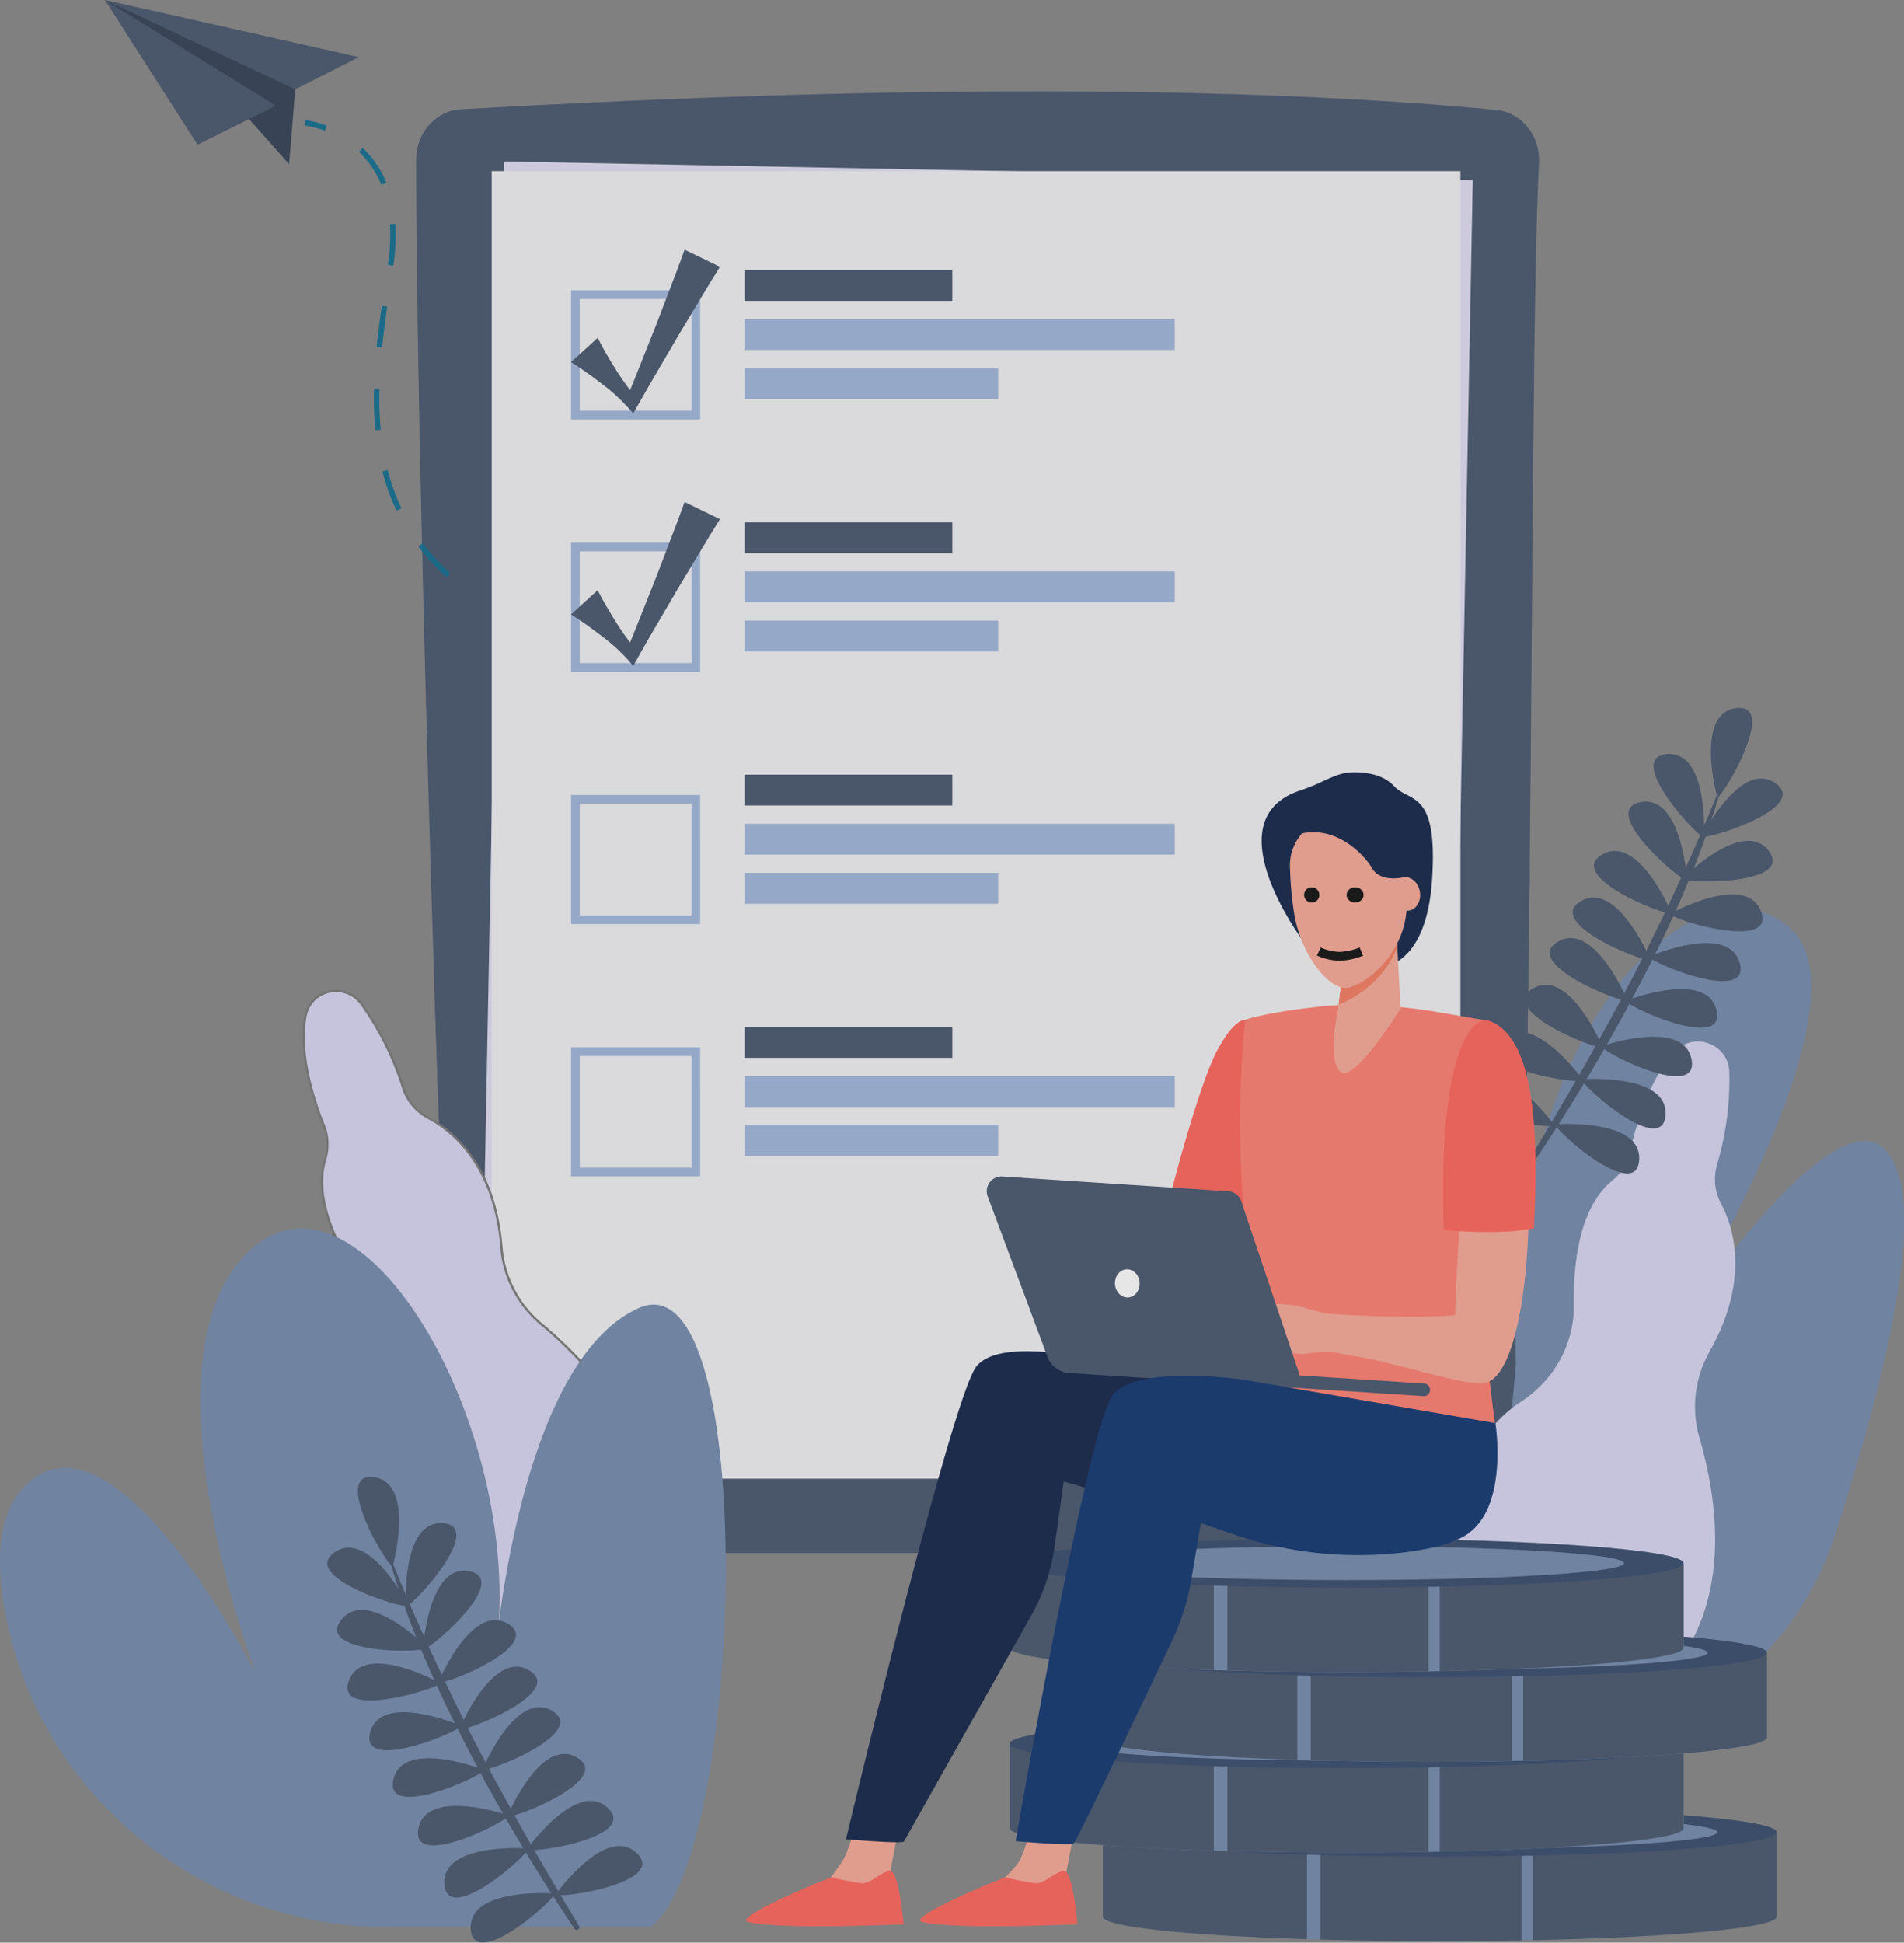 <svg xmlns="http://www.w3.org/2000/svg" width="857.875" height="875.21" viewBox="0 0 857.875 875.21"><rect x="0" y="0" width="857.875" height="875.21" fill="#808080" stroke="none"/><defs><style>.a{opacity:0.8;}.b{fill:#3c4b64;}.c{fill:#dedcf2;}.d{fill:#6c83a8;}.e{fill:#f0f0f2;}.f{fill:#9bb2d8;}.g{fill:#d7d5f2;}.h{fill:#707070;}.i{fill:#2a4063;}.j{fill:#05173e;}.k{fill:#f7a491;}.l{fill:#ff5b51;}.m{fill:#ff7768;}.n{fill:#fff;}.o{fill:#012968;}.p{fill:#f47458;}.q{fill:#26334a;}.r{fill:#016589;}</style></defs><g class="a" transform="translate(-6.608 -84.492)"><g transform="translate(194.114 125.631)"><g transform="translate(0)"><path class="b" d="M641.224,156.707c-2.656,51.071-2.807,186.377-4.2,318.317-1.29,122.507-3.668,242.078-10.117,288.547-1.543,11.129-10.523,19.349-21.1,19.349H175.155c-11.078,0-20.311-9.031-21.248-20.766-3.186-39.638-7.083-132.979-10.472-236.943-4.5-138.266-8.171-295.326-8.12-370.048,0-12.066,8.9-22.007,20.211-22.614,75.683-4.174,294.491-16.063,466.349.278C633.308,133.916,641.857,144.49,641.224,156.707Z" transform="translate(-135.315 -124.456)"/><path class="b" d="M632.883,296.193c-1.29,122.507-3.668,242.078-10.117,288.547-1.543,11.129-10.523,19.35-21.1,19.35H171.013c-11.078,0-20.311-9.031-21.248-20.766-3.186-39.638-7.083-132.979-10.472-236.943C243.055,406.1,447.214,480.825,632.883,296.193Z" transform="translate(-131.172 54.375)"/></g><g transform="translate(28.392 31.595)"><g transform="translate(0 0)"><rect class="c" width="436.456" height="589.115" transform="translate(11.305 0) rotate(1.1)"/><path class="d" d="M439.123,385.154l-.431,22.691c-29.621,42.318-73.281,62.5-106.822,72.091l-40.2-.759c.329-.4.657-.808.961-1.239C308.269,476.825,401.079,466.908,439.123,385.154Z" transform="translate(-0.888 115.416)"/></g><g transform="translate(5.652 4.365)"><path class="e" d="M516.686,680.591a12.226,12.226,0,0,1,5.12-3.358c9.466-6.344,19.082-12.456,29.058-18.012a12.66,12.66,0,0,1,6.259-1.7A87.438,87.438,0,0,0,572.4,643.86c4.009-4.74,9.933-12.611,16.049-14.614V142.072H151.992V731.187H435.829c.992-1.611,8.563-3.035,10.48-4.091,24.579-13.542,46.983-30.438,70.109-46.225Z" transform="translate(-151.992 -142.072)"/><path class="c" d="M291.039,482.671s114.252-3.709,152.618-101.941c0,0-68.3,21.5-108.35,9.7C335.307,390.426,318.442,457.291,291.039,482.671Z" transform="translate(-7.202 106.444)"/><g transform="translate(35.747 35.377)"><g transform="translate(0 18.321)"><path class="f" d="M227.683,249.08H169.5V190.9h58.179Zm-54.258-3.923H223.76V194.822H173.425Z" transform="translate(-169.504 -190.901)"/></g><path class="b" d="M220.665,181.926q-3.08,8.543-6.348,16.99l-6.475,16.929c-3.917,9.778-7.741,19.6-11.731,29.342a106.174,106.174,0,0,1-6.477-9.331c-2.872-4.581-5.64-9.261-8.116-14.2L169.5,232.593c4.689,2.927,9.09,6.118,13.383,9.406a83.174,83.174,0,0,1,11.964,10.7l2.688,3.058,2.1-3.746c5.893-10.519,12.111-20.879,18.161-31.318l9.335-15.536q4.645-7.777,9.462-15.473Z" transform="translate(-169.504 -181.926)"/><g transform="translate(78.189 9.161)"><rect class="b" width="93.593" height="13.913"/><rect class="f" width="193.826" height="13.913" transform="translate(0 22.133)"/><rect class="f" width="114.251" height="13.912" transform="translate(0 44.267)"/></g><g transform="translate(0 113.68)"><g transform="translate(0 18.319)"><path class="f" d="M227.683,304.771H169.5V246.59h58.179Zm-54.258-3.923H223.76V250.513H173.425Z" transform="translate(-169.504 -246.59)"/></g><path class="b" d="M220.665,237.616q-3.08,8.54-6.348,16.99l-6.475,16.926c-3.917,9.778-7.741,19.6-11.731,29.344a106.168,106.168,0,0,1-6.477-9.331c-2.872-4.583-5.64-9.261-8.116-14.2L169.5,288.281c4.689,2.929,9.09,6.12,13.383,9.406a83.294,83.294,0,0,1,11.964,10.7l2.688,3.06,2.1-3.748c5.893-10.517,12.111-20.876,18.161-31.318l9.335-15.534q4.645-7.78,9.462-15.473Z" transform="translate(-169.504 -237.616)"/><g transform="translate(78.189 9.16)"><rect class="b" width="93.593" height="13.913"/><rect class="f" width="193.826" height="13.913" transform="translate(0 22.134)"/><rect class="f" width="114.251" height="13.913" transform="translate(0 44.267)"/></g></g><g transform="translate(0 236.519)"><g transform="translate(0 9.16)"><path class="f" d="M227.683,360.459H169.5V302.28h58.179Zm-54.258-3.921H223.76V306.2H173.425Z" transform="translate(-169.504 -302.28)"/></g><g transform="translate(78.189)"><rect class="b" width="93.593" height="13.913"/><rect class="f" width="193.826" height="13.913" transform="translate(0 22.133)"/><rect class="f" width="114.251" height="13.913" transform="translate(0 44.267)"/></g></g><g transform="translate(0 350.199)"><g transform="translate(0 9.159)"><path class="f" d="M227.683,416.15H169.5V357.969h58.179Zm-54.258-3.923H223.76V361.892H173.425Z" transform="translate(-169.504 -357.969)"/></g><g transform="translate(78.189)"><rect class="b" width="93.593" height="13.913"/><rect class="f" width="193.826" height="13.913" transform="translate(0 22.134)"/><rect class="f" width="114.251" height="13.913" transform="translate(0 44.267)"/></g></g></g></g></g></g><g transform="translate(6.608 403.411)"><g transform="translate(653.521 0)"><path class="d" d="M390.811,631.353a142,142,0,0,0,135.032-98.275c19.728-60.791,38.4-132.912,28.168-163.7-19.239-57.89-110.628,87.038-110.628,87.038s102.211-160.064,62.53-196.387-127.661,39.85-123.857,196.387L365.8,631.353Z" transform="translate(-352.552 -160.51)"/><path class="g" d="M369.478,593.076c-7.9-28.986-27.171-117.332,21.265-148.9,14.87-9.694,24.064-25.927,23.823-43.677-.274-20.165,2.888-44.131,17.354-55.978a23.042,23.042,0,0,0,8.046-12.966c2.572-12.031,8.621-33.391,20.844-45.659,8.637-8.666,23.575-2.449,23.819,9.784a134.956,134.956,0,0,1-5.5,41.558,23.339,23.339,0,0,0,1.78,17.706c6.022,11.42,12.863,34.777-5.357,66.941a50.21,50.21,0,0,0-4.326,38.759c11.728,40.229,22.379,125.11-89.406,140.646A11.234,11.234,0,0,1,369.478,593.076Z" transform="translate(-358.976 -131.574)"/><g transform="translate(7.768)"><path class="b" d="M377.773,387.872q11.854-19.7,23.3-39.613c7.542-13.325,14.967-26.711,22.043-40.279,7.045-13.584,13.737-27.338,20.2-41.2s12.532-27.91,18.286-42.13a.485.485,0,0,1,.633-.27.49.49,0,0,1,.285.586,397.027,397.027,0,0,1-15.738,43.355c-6.009,14.168-12.772,28-19.895,41.624q-10.646,20.46-22.47,40.263-11.755,19.828-24.615,38.955a1.2,1.2,0,0,1-2.03-1.291Z" transform="translate(-349.22 -185.679)"/><path class="b" d="M422.99,244.267a.508.508,0,0,1-.86-.239c-1.4-5.535-8.582-37.065,8.528-39.481C448.633,202.009,428.558,238.412,422.99,244.267Z" transform="translate(-309.856 -204.421)"/><path class="b" d="M417.951,247.137a.508.508,0,0,1-.477-.755c2.678-5.04,18.515-33.236,32.821-23.546C465.322,233.019,426.007,246.531,417.951,247.137Z" transform="translate(-311.769 -188.988)"/><path class="b" d="M428.1,252.375a.507.507,0,0,0,.79-.415c.2-5.7.584-38.039-16.65-36.8C394.137,216.463,421.428,247.822,428.1,252.375Z" transform="translate(-322.374 -194.349)"/><path class="b" d="M425.911,261.5a.5.5,0,0,0,.734-.5c-.47-5.69-3.883-37.847-20.852-34.592C387.965,229.821,418.748,257.761,425.911,261.5Z" transform="translate(-327.852 -183.958)"/><path class="b" d="M426.533,265.822a.507.507,0,0,0,.532-.716c-2.3-5.225-16.037-34.5-31.012-25.88C380.319,248.283,418.543,264.631,426.533,265.822Z" transform="translate(-335.4 -173.161)"/><path class="b" d="M421.6,276.641a.505.505,0,0,0,.53-.716c-2.3-5.225-16.037-34.5-31.012-25.88C375.39,259.1,413.611,275.45,421.6,276.641Z" transform="translate(-340.038 -162.983)"/><path class="b" d="M416.261,286.031a.506.506,0,0,0,.53-.718c-2.3-5.223-16.037-34.5-31.01-25.878C370.047,268.491,408.271,284.84,416.261,286.031Z" transform="translate(-345.063 -154.149)"/><path class="b" d="M410.476,296.882a.506.506,0,0,0,.53-.716c-2.3-5.225-16.037-34.5-31.012-25.88C364.263,279.343,402.484,295.691,410.476,296.882Z" transform="translate(-350.506 -143.94)"/><path class="b" d="M407.988,301.761a.506.506,0,0,0,.355-.817c-3.418-4.573-23.377-30.016-36.033-18.253C359.015,295.05,399.932,302.4,407.988,301.761Z" transform="translate(-356.678 -133.68)"/><path class="b" d="M401.291,312.231a.506.506,0,0,0,.355-.817c-3.416-4.572-23.377-30.016-36.033-18.253C352.319,305.522,393.237,312.866,401.291,312.231Z" transform="translate(-362.978 -123.829)"/><path class="b" d="M413.29,252.811a.508.508,0,0,1-.219-.866c4.107-3.965,27.891-25.874,38.5-12.233C462.706,254.047,421.14,254.728,413.29,252.811Z" transform="translate(-316.004 -175.379)"/><path class="b" d="M410.336,257.075a.508.508,0,0,1,.031-.893c5.054-2.655,34.022-17.026,40.38-.961C457.427,272.1,417.334,261.113,410.336,257.075Z" transform="translate(-318.661 -163.676)"/><path class="b" d="M405.4,265.733a.506.506,0,0,1,.118-.883c5.291-2.143,35.541-13.574,40.277,3.043C450.773,285.352,411.966,270.447,405.4,265.733Z" transform="translate(-323.262 -153.051)"/><path class="b" d="M400.06,275.614a.506.506,0,0,1,.147-.879c5.357-1.972,35.961-12.421,40.157,4.342C444.773,296.685,406.466,280.536,400.06,275.614Z" transform="translate(-328.278 -142.998)"/><path class="b" d="M394.334,285.709a.508.508,0,0,1,.182-.873c5.434-1.751,36.436-10.952,39.949,5.966C438.156,308.576,400.536,290.887,394.334,285.709Z" transform="translate(-333.649 -132.595)"/><path class="b" d="M389.633,291.475a.508.508,0,0,1,.4-.8c5.7-.3,38.024-1.277,37.1,15.977C426.159,324.781,394.307,298.066,389.633,291.475Z" transform="translate(-337.989 -123.386)"/><path class="b" d="M383.517,301.937a.507.507,0,0,1,.4-.8c5.7-.3,38.024-1.279,37.1,15.975C420.042,335.241,388.19,308.528,383.517,301.937Z" transform="translate(-343.744 -113.543)"/></g></g><g transform="translate(0 127.562)"><path class="g" d="M203.133,546.595C180.373,526.983,115,464.513,137.5,411.254c6.909-16.353,5.454-34.95-4.671-49.533-11.5-16.563-22.282-38.2-16.914-56.112a23.051,23.051,0,0,0-.58-15.251c-4.6-11.412-11.522-32.5-8.25-49.507,2.313-12.013,18.175-15.214,25.219-5.207a134.932,134.932,0,0,1,18.678,37.527,23.333,23.333,0,0,0,11.377,13.684c11.377,6.1,30.109,21.64,32.989,58.491A50.207,50.207,0,0,0,213.434,379.9c32.217,26.794,88.509,91.209,4.524,166.6A11.237,11.237,0,0,1,203.133,546.595Z" transform="translate(30.6 -229.694)"/><path class="h" d="M210.518,549.839a11.821,11.821,0,0,1-7.712-2.865c-11.615-10.008-33.539-30.482-49.88-55.155-9.147-13.811-15.321-27.131-18.351-39.588a73.26,73.26,0,0,1-2.149-20.7,59.612,59.612,0,0,1,4.613-20.473c6.973-16.5,5.245-34.842-4.622-49.053-6.8-9.785-11.79-19.094-14.844-27.668-3.889-10.918-4.608-20.632-2.138-28.872a22.689,22.689,0,0,0-.565-14.921,143.484,143.484,0,0,1-7.1-22.738c-2.235-10.395-2.631-19.5-1.177-27.051a13.871,13.871,0,0,1,5.245-8.557,14.931,14.931,0,0,1,9.013-3.007,14.335,14.335,0,0,1,11.861,6.163,143.641,143.641,0,0,1,9.99,16.412,127.555,127.555,0,0,1,8.758,21.256,22.739,22.739,0,0,0,11.135,13.391,55.246,55.246,0,0,1,9.637,6.591,59.529,59.529,0,0,1,10.218,11.278c7.614,10.9,12.121,24.7,13.4,41.024a49.912,49.912,0,0,0,17.909,34.208A185.67,185.67,0,0,1,229.5,394.206a149.165,149.165,0,0,1,15.648,19.326c11.161,16.568,16.982,33.53,17.3,50.413a79.338,79.338,0,0,1-2.025,19.256,91.62,91.62,0,0,1-7.41,20.35,122.981,122.981,0,0,1-13.732,21.275,181.966,181.966,0,0,1-20.99,22.045A11.619,11.619,0,0,1,210.518,549.839ZM120.85,230.194a13.306,13.306,0,0,0-13.276,10.753c-3.264,16.961,3.751,38.122,8.223,49.226a22.738,22.738,0,0,1,1.624,7.735,24.4,24.4,0,0,1-1.029,7.846c-5.439,18.145,6.159,40.3,16.846,55.683a50.329,50.329,0,0,1,6.033,11.708,50.969,50.969,0,0,1,2.778,12.634,52.728,52.728,0,0,1-.448,12.965,54.673,54.673,0,0,1-3.642,12.7c-9.578,22.671-4.262,49.525,15.8,79.817,16.275,24.573,38.124,44.975,49.7,54.95a10.821,10.821,0,0,0,7.059,2.623,10.621,10.621,0,0,0,7.106-2.712c29.608-26.578,44.353-54.221,43.825-82.164-.725-38.433-30.595-68.924-48.335-83.678a51.932,51.932,0,0,1-7.13-7.219,51.363,51.363,0,0,1-5.538-8.4,50.373,50.373,0,0,1-3.771-9.314,49.354,49.354,0,0,1-1.828-9.969c-2.877-36.814-21.74-52.2-32.727-58.09a24.28,24.28,0,0,1-7.2-5.843,23.265,23.265,0,0,1-4.42-8.136,132.9,132.9,0,0,0-18.609-37.386A13.347,13.347,0,0,0,120.85,230.194Z" transform="translate(30.6 -229.694)"/><path class="d" d="M328.606,599.616H210.762c-84.655,0-158.42-60.057-172.993-143.449-3.926-22.468-2.671-42.177,8.087-54.1,40.161-44.5,105.285,83.6,105.285,83.6s-54.272-142.428-3.257-190.623S274.877,379.325,258.6,479.7c0,0,10.057-134.5,64.913-159.037S371.48,569.225,328.606,599.616Z" transform="translate(-35.729 -177.821)"/><g transform="translate(147.473 218.954)"><path class="b" d="M204.692,509.274q-12.832-19.132-24.615-38.955-11.86-19.767-22.47-40.265c-7.123-13.624-13.886-27.456-19.895-41.622a396.789,396.789,0,0,1-15.738-43.355.486.486,0,0,1,.918-.318q8.632,21.33,18.286,42.13c6.461,13.863,13.153,27.619,20.2,41.2,7.074,13.568,14.5,26.952,22.043,40.279q11.418,19.927,23.3,39.613a1.2,1.2,0,0,1-2.03,1.291Z" transform="translate(-93.359 -305.79)"/><path class="b" d="M129.318,364.378a.506.506,0,0,0,.858-.239c1.4-5.535,8.582-37.065-8.526-39.481C103.675,322.12,123.75,358.521,129.318,364.378Z" transform="translate(-100.536 -324.532)"/><path class="b" d="M142.955,367.246a.507.507,0,0,0,.477-.753c-2.678-5.042-18.515-33.238-32.821-23.546C95.584,353.131,134.9,366.643,142.955,367.246Z" transform="translate(-107.221 -309.1)"/><path class="b" d="M126.274,372.487a.507.507,0,0,1-.79-.415c-.2-5.7-.584-38.041,16.65-36.8C160.24,336.575,132.948,367.934,126.274,372.487Z" transform="translate(-90.086 -314.461)"/><path class="b" d="M130.175,381.608a.507.507,0,0,1-.736-.5c.47-5.688,3.885-37.845,20.854-34.59C168.122,349.931,137.339,377.87,130.175,381.608Z" transform="translate(-86.319 -304.069)"/><path class="b" d="M133.667,385.933a.508.508,0,0,1-.532-.718c2.3-5.223,16.037-34.5,31.012-25.878C179.879,368.393,141.657,384.742,133.667,385.933Z" transform="translate(-82.884 -293.272)"/><path class="b" d="M138.6,396.752a.506.506,0,0,1-.53-.718c2.3-5.223,16.037-34.5,31.01-25.878C184.81,379.213,146.589,395.561,138.6,396.752Z" transform="translate(-78.246 -283.094)"/><path class="b" d="M143.939,406.142a.508.508,0,0,1-.532-.718c2.3-5.223,16.039-34.5,31.012-25.878C190.153,388.6,151.929,404.949,143.939,406.142Z" transform="translate(-73.221 -274.26)"/><path class="b" d="M149.723,416.993a.507.507,0,0,1-.53-.718c2.3-5.223,16.037-34.5,31.012-25.878C195.937,399.453,157.715,415.8,149.723,416.993Z" transform="translate(-67.777 -264.052)"/><path class="b" d="M154.13,421.873a.506.506,0,0,1-.355-.817c3.418-4.573,23.377-30.018,36.033-18.253C203.1,415.161,162.186,422.505,154.13,421.873Z" transform="translate(-63.524 -253.791)"/><path class="b" d="M160.827,432.343a.506.506,0,0,1-.355-.817c3.416-4.573,23.377-30.018,36.031-18.253C209.8,425.631,168.881,432.975,160.827,432.343Z" transform="translate(-57.224 -243.941)"/><path class="b" d="M149.682,372.92a.506.506,0,0,0,.221-.864c-4.107-3.965-27.891-25.874-38.5-12.233C100.268,374.156,141.834,374.839,149.682,372.92Z" transform="translate(-105.054 -295.49)"/><path class="b" d="M153.059,377.184a.507.507,0,0,0-.031-.891c-5.054-2.655-34.022-17.026-40.38-.961C105.968,392.211,146.061,381.224,153.059,377.184Z" transform="translate(-102.818 -283.787)"/><path class="b" d="M157.814,385.844a.506.506,0,0,0-.118-.883c-5.293-2.143-35.542-13.574-40.277,3.043C112.445,405.461,151.252,390.558,157.814,385.844Z" transform="translate(-98.04 -273.161)"/><path class="b" d="M163.066,395.723a.507.507,0,0,0-.148-.879c-5.358-1.97-35.961-12.419-40.157,4.343C118.352,416.8,156.66,400.647,163.066,395.723Z" transform="translate(-92.932 -263.109)"/><path class="b" d="M168.653,405.821a.507.507,0,0,0-.184-.873c-5.432-1.751-36.434-10.954-39.947,5.964C124.828,428.687,162.45,411,168.653,405.821Z" transform="translate(-87.421 -252.706)"/><path class="b" d="M171.92,411.586a.508.508,0,0,0-.4-.8c-5.7-.3-38.024-1.279-37.1,15.975C135.395,444.892,167.245,418.177,171.92,411.586Z" transform="translate(-81.648 -243.497)"/><path class="b" d="M178.037,422.047a.506.506,0,0,0-.4-.8c-5.7-.307-38.024-1.279-37.1,15.975C141.512,455.352,173.364,428.637,178.037,422.047Z" transform="translate(-75.894 -233.655)"/></g></g></g><g transform="translate(53.91 84.492)"><g transform="translate(449.598 814.404)"><path class="d" d="M1653.17,2360.852v37.684c0,6.093-67.964,11.032-151.8,11.032s-151.8-4.939-151.8-11.032v-37.684Z" transform="translate(-1349.566 -2349.42)"/><g transform="translate(0 11.431)"><path class="b" d="M1639.422,2409.142v-48.29h109.856v37.684C1749.278,2403.572,1702.859,2407.819,1639.422,2409.142Z" transform="translate(-1445.675 -2360.852)"/><path class="b" d="M1586.835,2409.241c-11.792.214-24.129.327-36.832.327-18.928,0-37.046-.252-53.756-.712v-48h90.588Z" transform="translate(-1398.202 -2360.852)"/><path class="b" d="M1441.53,2408.678c-54.084-1.688-91.963-5.593-91.963-10.142v-37.684h91.963Z" transform="translate(-1349.566 -2360.852)"/></g><path class="i" d="M1349.566,2354.781c0,6.093,67.964,11.031,151.8,11.031s151.8-4.939,151.8-11.031-67.964-11.031-151.8-11.031S1349.566,2348.69,1349.566,2354.781Z" transform="translate(-1349.566 -2343.75)"/><ellipse class="d" cx="125.006" cy="7.648" rx="125.006" ry="7.648" transform="translate(26.796 3.383)"/></g><g transform="translate(407.652 774.526)"><path class="d" d="M1590.417,2301.193v37.685c0,6.093-67.964,11.032-151.8,11.032s-151.8-4.939-151.8-11.032v-37.685Z" transform="translate(-1286.813 -2289.762)"/><g transform="translate(0 11.431)"><path class="b" d="M1576.669,2349.482v-48.289h109.856v37.685C1686.525,2343.914,1640.105,2348.16,1576.669,2349.482Z" transform="translate(-1382.922 -2301.193)"/><path class="b" d="M1524.083,2349.583c-11.793.213-24.13.327-36.833.327-18.927,0-37.046-.252-53.756-.712v-48h90.589Z" transform="translate(-1335.449 -2301.193)"/><path class="b" d="M1378.777,2349.019c-54.085-1.688-91.964-5.593-91.964-10.141v-37.685h91.964Z" transform="translate(-1286.813 -2301.193)"/></g><ellipse class="i" cx="151.802" cy="11.031" rx="151.802" ry="11.031"/><path class="d" d="M1326.9,2296.8c0,4.224,55.967,7.648,125.005,7.648s125.006-3.425,125.006-7.648-55.967-7.649-125.006-7.649S1326.9,2292.577,1326.9,2296.8Z" transform="translate(-1300.105 -2285.77)"/></g><g transform="translate(445.25 733.589)"><path class="d" d="M1646.665,2239.949v37.684c0,6.092-67.964,11.03-151.8,11.03s-151.8-4.938-151.8-11.03v-37.684Z" transform="translate(-1343.061 -2228.518)"/><g transform="translate(0 11.431)"><path class="b" d="M1632.917,2288.238v-48.288h109.857v37.684C1742.774,2282.668,1696.353,2286.915,1632.917,2288.238Z" transform="translate(-1439.17 -2239.949)"/><path class="b" d="M1580.331,2288.337c-11.792.214-24.13.326-36.833.326-18.927,0-37.045-.251-53.755-.711v-48h90.588Z" transform="translate(-1391.697 -2239.949)"/><path class="b" d="M1435.025,2287.774c-54.085-1.688-91.964-5.593-91.964-10.141v-37.684h91.964Z" transform="translate(-1343.061 -2239.949)"/></g><path class="i" d="M1343.061,2233.878c0,6.092,67.964,11.031,151.8,11.031s151.8-4.939,151.8-11.031-67.964-11.031-151.8-11.031S1343.061,2227.785,1343.061,2233.878Z" transform="translate(-1343.061 -2222.847)"/><path class="d" d="M1383.149,2235.556c0,4.224,55.968,7.647,125.006,7.647s125.005-3.424,125.005-7.647-55.967-7.648-125.005-7.648S1383.149,2231.332,1383.149,2235.556Z" transform="translate(-1356.353 -2224.525)"/></g><g transform="translate(407.652 693.212)"><path class="d" d="M1590.417,2179.543v37.685c0,6.093-67.964,11.031-151.8,11.031s-151.8-4.938-151.8-11.031v-37.685Z" transform="translate(-1286.813 -2168.112)"/><g transform="translate(0 11.431)"><path class="b" d="M1576.669,2227.832v-48.289h109.856v37.685C1686.525,2222.263,1640.105,2226.51,1576.669,2227.832Z" transform="translate(-1382.922 -2179.543)"/><path class="b" d="M1524.083,2227.933c-11.793.213-24.13.326-36.833.326-18.927,0-37.046-.251-53.756-.712v-48h90.589Z" transform="translate(-1335.449 -2179.543)"/><path class="b" d="M1378.777,2227.368c-54.085-1.687-91.964-5.592-91.964-10.141v-37.685h91.964Z" transform="translate(-1286.813 -2179.543)"/></g><path class="i" d="M1286.813,2173.473c0,6.093,67.964,11.031,151.8,11.031s151.8-4.938,151.8-11.031-67.964-11.031-151.8-11.031S1286.813,2167.381,1286.813,2173.473Z" transform="translate(-1286.813 -2162.442)"/><path class="d" d="M1326.9,2175.15c0,4.225,55.967,7.649,125.005,7.649s125.006-3.424,125.006-7.649-55.967-7.648-125.006-7.648S1326.9,2170.926,1326.9,2175.15Z" transform="translate(-1300.105 -2164.12)"/></g><g transform="translate(288.906 347.938)"><path class="j" d="M1473.849,1654.116a82.583,82.583,0,0,0,9.522-3.8c3.487-1.675,8.005-3.638,10.859-4.077,6.009-.924,16.33-.308,22.029,5.854,7.1,7.677,19.718,1.386,17.177,41.593-2.878,45.509-28.268,40.514-28.884,39.744s-22.645-29.115-22.645-29.115-7.7,16.791-7.7,16.175C1474.2,1719.9,1434.876,1667.2,1473.849,1654.116Z" transform="translate(-1224.37 -1645.895)"/><path class="k" d="M1312.266,2365.052s-3.609,19.147-3.612,19.188c-.2,2.495-.126,8.8-.665,10.98-2.026,8.188-36.464-11.711-27.429-13.311.818-.145,6.744-6.142,8.1-8.681,2.362-4.417,4.533-12.649,4.533-12.649Z" transform="translate(-1165.494 -1882.865)"/><path class="l" d="M1264.8,2389.333a134.561,134.561,0,0,0,13.415,2.652c4.524.452,10.33-6.575,13.575-5.246,3.572,1.462,5.517,23.761,5.517,23.761s-56.8,2.587-70.229-1.121C1221.754,2407.911,1247.12,2396.106,1264.8,2389.333Z" transform="translate(-1148.02 -1891.483)"/><path class="k" d="M1194.072,2363.746s-3.608,19.147-3.611,19.188c-.2,2.495-.126,8.8-.665,10.981-2.027,8.187-35.83-10.4-26.8-12,.818-.145,6.109-7.451,7.467-9.99,2.361-4.418,4.533-12.65,4.533-12.65Z" transform="translate(-1126.506 -1882.432)"/><path class="l" d="M1147.6,2389.333a134.566,134.566,0,0,0,13.415,2.652c4.524.452,10.331-6.575,13.575-5.246,3.571,1.462,5.516,23.761,5.516,23.761s-56.8,2.587-70.229-1.121C1104.563,2407.911,1129.93,2396.106,1147.6,2389.333Z" transform="translate(-1109.163 -1891.483)"/><path class="j" d="M1395.984,2064.912l-103.339-23.97s-46.343-12.252-57.53,2.13-58.689,212.874-58.689,212.874,24.5,2.131,26.1,1.065l57.357-101.8a88.78,88.78,0,0,0,10.581-31.313l4.068-29.152,42.081,12.252s48.474,10.653,68.183-1.6S1395.984,2064.912,1395.984,2064.912Z" transform="translate(-1131.466 -1775.269)"/><path class="l" d="M1429.055,1812.681c-1.632.067-6.1,1.559-12.645,13.878-8.353,15.732-20.56,63.255-20.56,63.255l36.439,13.524,4.682-9.92,7.71-76.364S1429.507,1812.663,1429.055,1812.681Z" transform="translate(-1204.22 -1701.197)"/><path class="m" d="M1492.548,1802.434c-10.419.014-36.2,3.043-48.168,6.854,0,0-8.791,75.3,7.915,132.517,3.74,12.808-3.093,53.1-3.093,53.1l107.974-1.421s-12.791-97.4-7.972-113.127,4.934-70.559,4.934-70.559-.739-.115-24.259-4.166A245.165,245.165,0,0,0,1492.548,1802.434Z" transform="translate(-1219.545 -1697.799)"/><path class="k" d="M1549.266,1825.909c-10.1-3.773-15.034,86.88-16.4,124.193-17.877,1.714-49.038.014-56.8-.567-3.65-.274-12.063-3.345-15.692-3.818-3.719-.485-7.091-.738-8.919-.421-.671.115-19.305,7.711-20.9,9.377-1.977,2.065-7.321,7.275-6.419,9.528s10.279-6.277,10.279-6.277l4.582-2.562c-5.7,5.554-16.586,12.869-15.019,15.532,1.529,2.6,11.344-4.825,18.34-9.885-6,5.4-13.454,15.068-11.737,16.574,1.543,1.353,10.023-9.836,19.085-13.058,3.358-1.194,6.705,2.112,9.347,2.512,1.942.293,4.939.918,6.844.38l9.1-.878a47.539,47.539,0,0,1,7.512,1.093c3.919.831,10.347,1.706,15.337,2.921,28.735,7,38.32,10.247,47.117,10.241C1571.579,1980.776,1573.125,1834.829,1549.266,1825.909Z" transform="translate(-1213.499 -1705.545)"/><path class="l" d="M1619.836,1906.816c1.891-38.221,1.614-85.328-19.884-93.366-8.482-3.172-23.437,15.9-20.747,94.143C1590.682,1908.536,1607.531,1909.3,1619.836,1906.816Z" transform="translate(-1264.911 -1701.343)"/><path class="b" d="M1278.4,1918.341l101.727,6.646A6.648,6.648,0,0,1,1386,1929.5l26.332,78.44,56.083,3.664a2.844,2.844,0,0,1,2.654,3.022h0a2.845,2.845,0,0,1-3.025,2.653l-159.616-10.426a11.166,11.166,0,0,1-9.735-7.243l-26.95-72.318A6.648,6.648,0,0,1,1278.4,1918.341Z" transform="translate(-1162.929 -1736.225)"/><path class="n" d="M1357.744,1987.556c.2,3.5,2.853,6.2,5.918,6.021s5.387-3.157,5.186-6.659-2.852-6.2-5.918-6.021S1357.542,1984.055,1357.744,1987.556Z" transform="translate(-1191.582 -1756.97)"/><path class="o" d="M1506.951,2073.976l-112.612-19.443s-48.687-7.417-59.874,6.965-43.679,200.819-43.679,200.819,24.5,2.132,26.1,1.066c1.238-.825,30.9-62.98,44.228-90.984a106.477,106.477,0,0,0,8.841-28.021l4.281-25.375,14.171,4.879a172.959,172.959,0,0,0,77.572,8.3c10.943-1.359,21.155-3.7,27.49-7.634C1513.178,2112.3,1506.951,2073.976,1506.951,2073.976Z" transform="translate(-1169.384 -1780.754)"/><path class="k" d="M1509.244,1769.175l-2.192,16.262s-4.91,23.428,1.407,27.944,26.864-28.612,26.864-28.612l-2.17-41.205Z" transform="translate(-1240.489 -1678.279)"/><path class="p" d="M1534.92,1756.918c-5.218,14.054-17.646,22.693-26.468,26.044l1.859-13.787,23.908-25.611Z" transform="translate(-1241.556 -1678.279)"/><path class="k" d="M1500.741,1676.344a21.731,21.731,0,0,0-25.057,21.93,164.2,164.2,0,0,0,1.833,20.857c2.91,18.772,15.762,35.3,24.259,33.825s29.877-17.669,26.113-44.382C1525.564,1692.081,1514.788,1678.6,1500.741,1676.344Z" transform="translate(-1230.689 -1655.899)"/><path class="k" d="M1544.9,1725.2c.717,4.128,4.035,7,7.41,6.412s5.531-4.408,4.813-8.536-4.035-7-7.41-6.412S1544.182,1721.068,1544.9,1725.2Z" transform="translate(-1253.596 -1669.333)"/><path class="j" d="M1525.417,1700.136s-10.274,2.544-14.086-4.042-17.447-20.8-34.777-14.9,15.251-14.326,16.637-14.326,18.024-.115,18.024-.115,12.824,10.514,13.286,11.669,4.159,13.749,4.159,13.749Z" transform="translate(-1229.3 -1652.809)"/><circle cx="3.448" cy="3.448" r="3.448" transform="translate(251.359 51.815)"/><ellipse cx="3.831" cy="3.448" rx="3.831" ry="3.448" transform="translate(270.516 51.815)"/></g><path class="q" d="M343.65,1579.305l-2.771,33.726-19.59-22.063-63.359-51.891,54.029,17.022s26.6,12.923,27.822,14.629S343.65,1579.305,343.65,1579.305Z" transform="translate(-257.93 -1539.078)"/><path class="b" d="M372.361,1564.813,257.93,1539.078l85.721,40.227Z" transform="translate(-257.93 -1539.078)"/><path class="b" d="M299.643,1604.28l35.272-17.6-76.984-47.6Z" transform="translate(-257.93 -1539.078)"/><g transform="translate(89.863 54.081)"><g transform="translate(0)"><path class="r" d="M401.586,1624.858a41.737,41.737,0,0,0-9.216-2.421l.259-2.452a43.625,43.625,0,0,1,9.825,2.565Z" transform="translate(-392.37 -1619.986)"/></g><g transform="translate(24.567 12.548)"><path class="r" d="M468.583,1832.245a102.562,102.562,0,0,1-12.713-13.9l1.968-1.483a100.3,100.3,0,0,0,12.407,13.566Zm-22.5-30.019c-1.241-2.605-2.383-5.32-3.395-8.069-1.143-3.109-2.155-6.358-3.007-9.657l2.387-.615c.831,3.219,1.819,6.389,2.934,9.421.985,2.678,2.1,5.323,3.306,7.86Zm-7.135-36.5-2.454.232a159.246,159.246,0,0,1-.608-18.768l2.464.055A156.815,156.815,0,0,0,438.949,1765.726Zm.6-36.987-2.453-.249c.55-5.441,1.287-11.336,2.319-18.55l2.44.349C440.832,1717.469,440.1,1723.331,439.553,1728.739Zm5.05-36.9-2.443-.336.021-.143a88.28,88.28,0,0,0,.91-18.2l2.461-.153a90.8,90.8,0,0,1-.932,18.715Zm-5.363-36.421a42.331,42.331,0,0,0-10.115-14.866l1.694-1.791a44.758,44.758,0,0,1,10.7,15.725Z" transform="translate(-429.124 -1638.758)"/></g></g><g transform="translate(546.92 428.702)"><path d="M9.338,4.155A26.817,26.817,0,0,1-.856,1.807L0,0,.854-1.809A23.035,23.035,0,0,0,9.338.155a27.2,27.2,0,0,0,9.033-1.994l1.574,3.677A30.9,30.9,0,0,1,9.338,4.155Z" transform="translate(0 0)"/></g></g></g></svg>